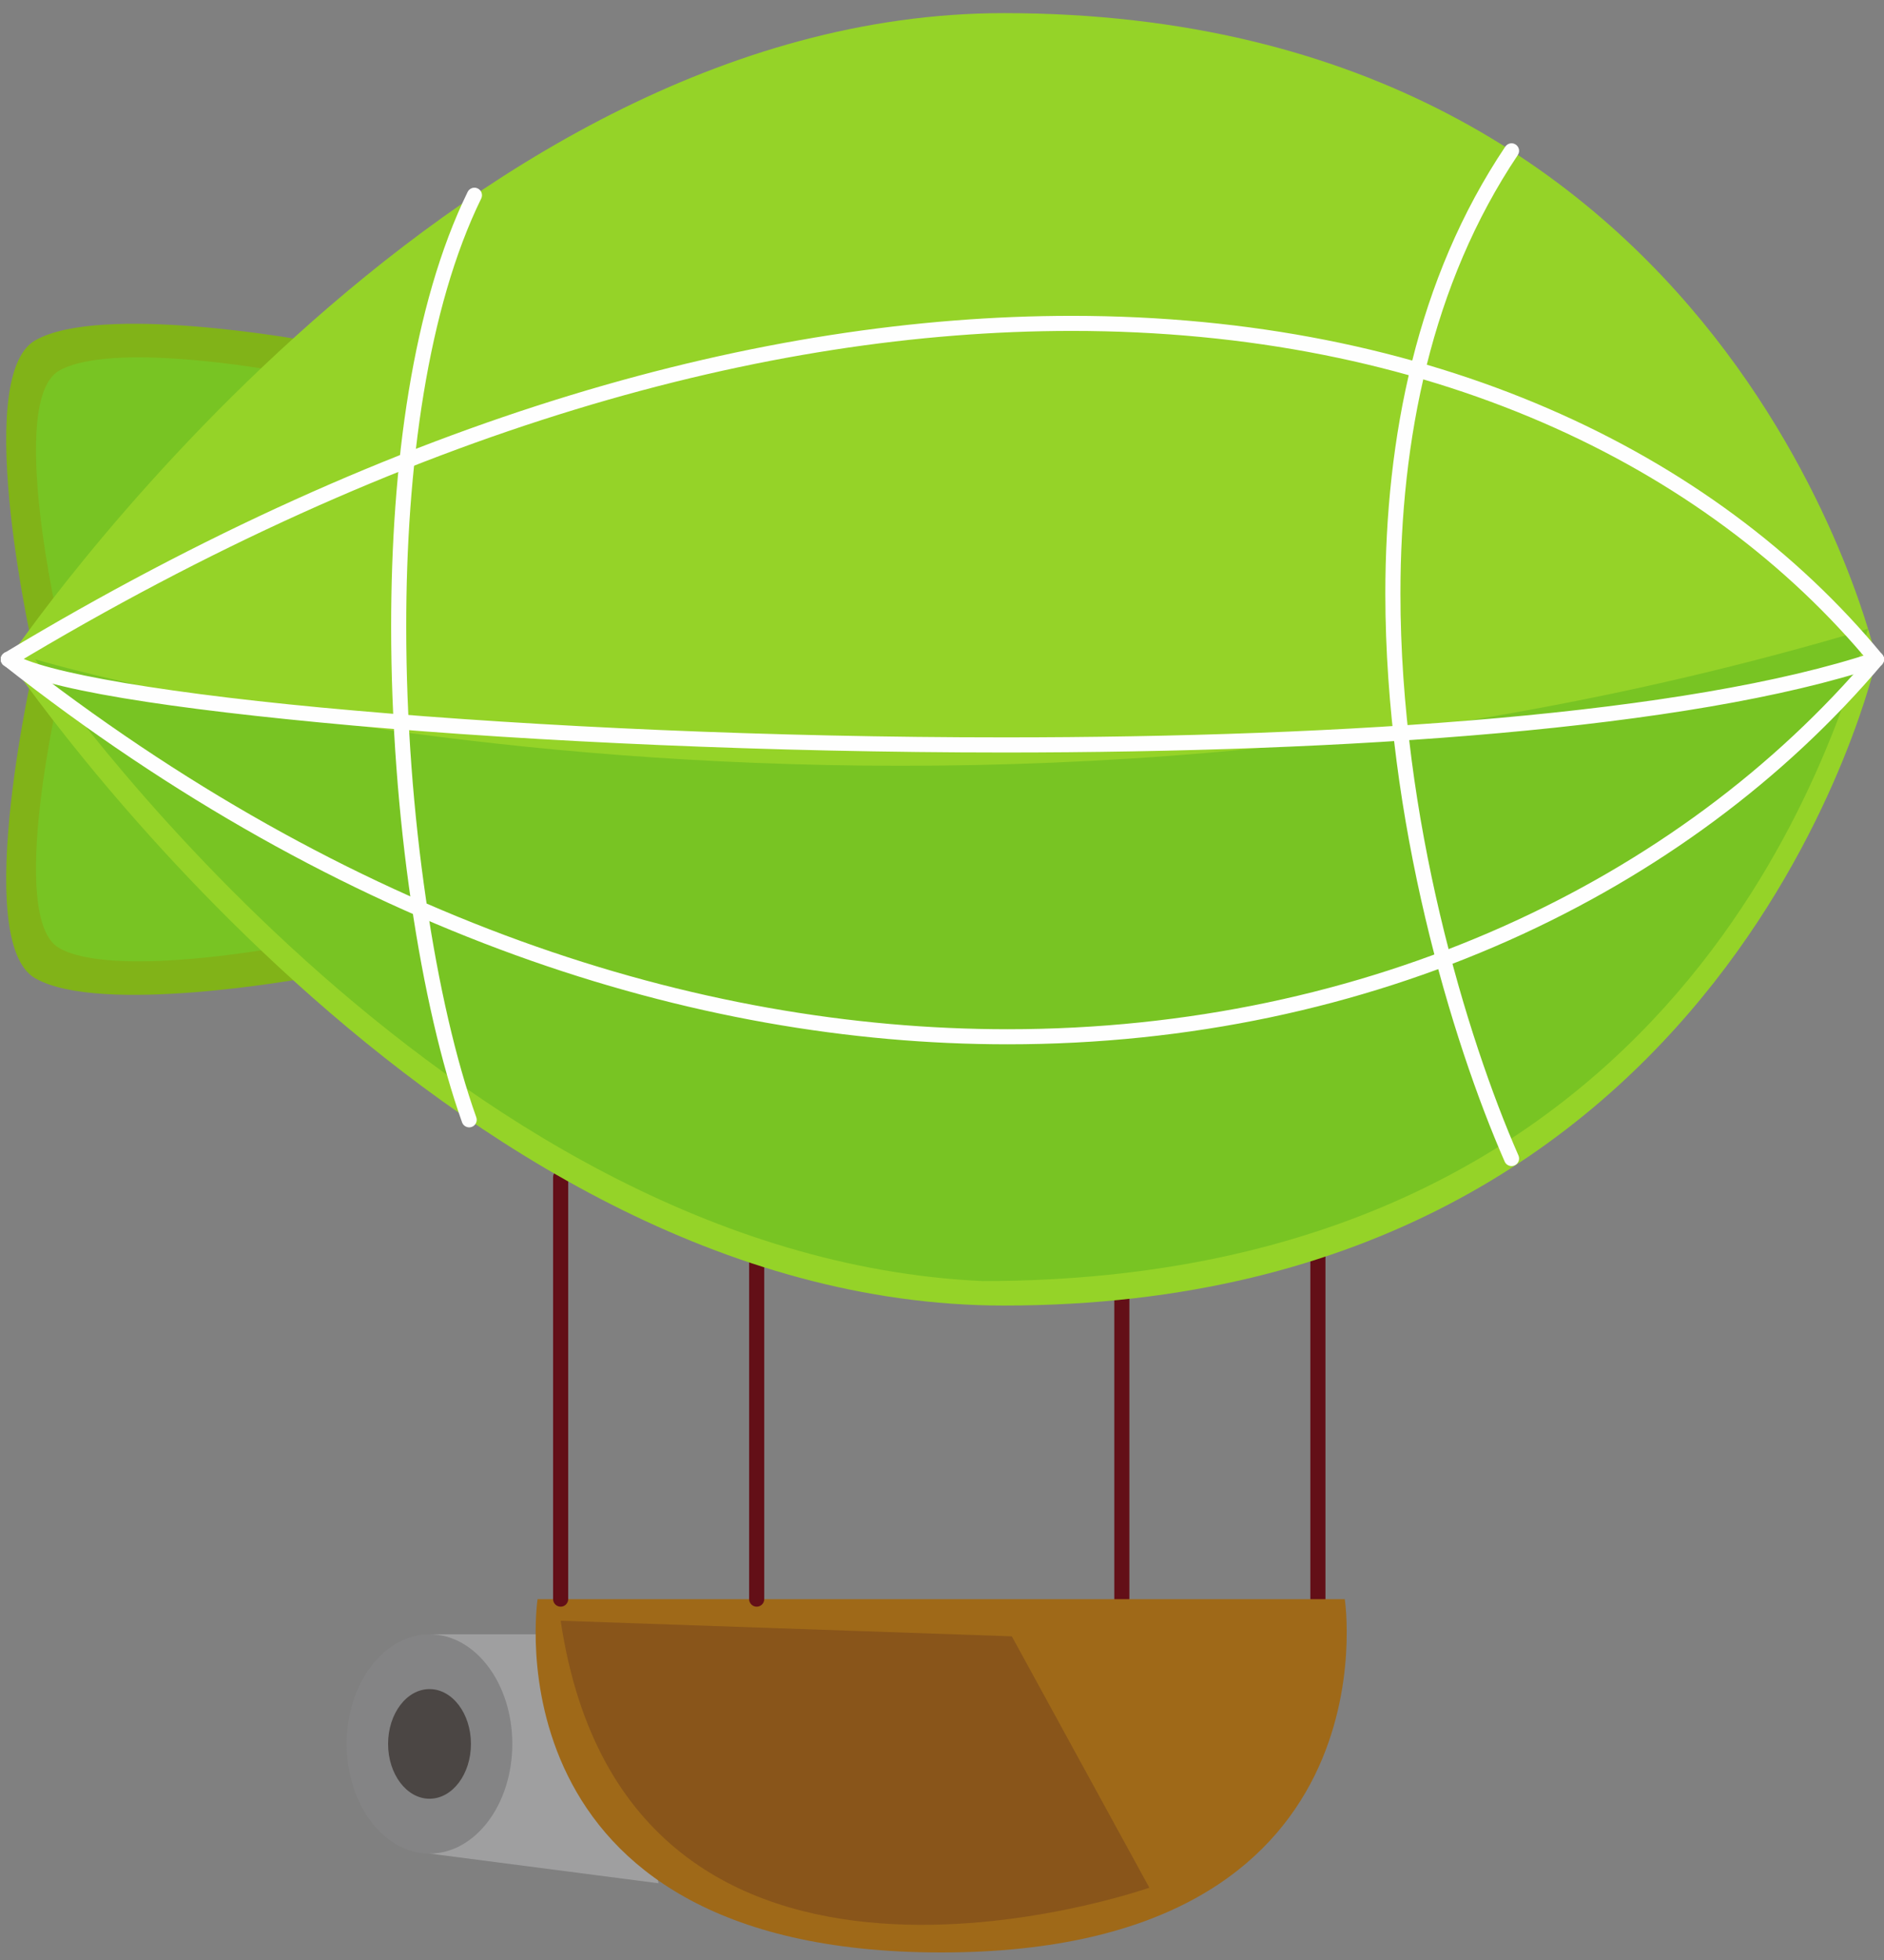<?xml version="1.0" encoding="UTF-8" standalone="no"?>
<svg width="125px" height="130px" viewBox="0 0 125 130" version="1.1" xmlns="http://www.w3.org/2000/svg" xmlns:xlink="http://www.w3.org/1999/xlink">
    <rect x="0" y="0" width="125" height="130" fill="#808080" stroke="none"/>
    <!-- Generator: Sketch 3.6.1 (26313) - http://www.bohemiancoding.com/sketch -->
    <title>飞船（左右移动）</title>
    <desc>Created with Sketch.</desc>
    <defs></defs>
    <g id="Page-1" stroke="none" stroke-width="1" fill="none" fill-rule="evenodd">
        <g id="玩聚号" transform="translate(-987, -313)">
            <g id="飞船（左右移动）" transform="translate(1049.5, 378) scale(-1, 1) translate(-1049.5, -378) translate(987, 313)">
                <path d="M85.147,108.398 L96.502,108.398 L96.502,122.94 L81.305,124.912 L85.147,108.398 Z" id="Fill-1" fill="#9F9FA0"></path>
                <g id="Group-71">
                    <path d="M101.997,115.668 C101.997,119.684 99.536,122.942 96.502,122.942 C93.466,122.942 91.009,119.684 91.009,115.668 C91.009,111.652 93.466,108.398 96.502,108.398 C99.536,108.398 101.997,111.652 101.997,115.668" id="Fill-4" fill="#848485"></path>
                    <path d="M99.251,115.668 C99.251,117.676 98.019,119.304 96.502,119.304 C94.984,119.304 93.754,117.676 93.754,115.668 C93.754,113.66 94.984,112.032 96.502,112.032 C98.019,112.032 99.251,113.66 99.251,115.668" id="Fill-8" fill="#4B4644"></path>
                    <path d="M37.058,106.066 L37.058,81.356 C37.058,81.082 37.283,80.858 37.561,80.858 C37.835,80.858 38.061,81.082 38.061,81.356 L38.061,106.066 C38.061,106.34 37.835,106.566 37.561,106.566 C37.283,106.566 37.058,106.34 37.058,106.066" id="Fill-12" fill="#630F17"></path>
                    <path d="M50.067,106.066 L50.067,81.356 C50.067,81.082 50.291,80.858 50.565,80.858 C50.842,80.858 51.068,81.082 51.068,81.356 L51.068,106.066 C51.068,106.342 50.842,106.566 50.565,106.566 C50.291,106.566 50.067,106.342 50.067,106.066" id="Fill-14" fill="#630F17"></path>
                    <path d="M89.332,106.066 L62.553,106.066 L35.776,106.066 C35.776,106.066 32.207,129.5 62.553,129.5 C92.903,129.5 89.332,106.066 89.332,106.066" id="Fill-16" fill="#9F6918"></path>
                    <path d="M87.301,106.064 L87.301,78.076 C87.301,77.8 87.525,77.574 87.801,77.574 C88.079,77.574 88.304,77.8 88.304,78.076 L88.304,106.064 C88.304,106.34 88.079,106.566 87.801,106.566 C87.525,106.566 87.301,106.34 87.301,106.064" id="Fill-21" fill="#630F17"></path>
                    <path d="M74.294,106.066 L74.294,81.356 C74.294,81.082 74.516,80.856 74.797,80.856 C75.069,80.856 75.297,81.082 75.297,81.356 L75.297,106.066 C75.297,106.34 75.069,106.566 74.797,106.566 C74.516,106.566 74.294,106.34 74.294,106.066" id="Fill-23" fill="#630F17"></path>
                    <path d="M87.801,107.498 C83.34,137.408 48.744,125.204 48.744,125.204 L57.868,108.532 L87.801,107.498 Z" id="Fill-25" fill="#89551A"></path>
                    <path d="M104.811,22.574 C104.811,22.574 118.328,20.102 122.663,22.574 C126.998,25.048 122.663,43.73 122.663,43.73 L104.811,22.574 Z" id="Fill-27" fill="#81B318"></path>
                    <path d="M106.788,24.582 C106.788,24.582 117.601,22.604 121.072,24.582 C124.54,26.558 121.072,41.506 121.072,41.506 L106.788,24.582 Z" id="Fill-32" fill="#78C423"></path>
                    <path d="M104.811,64.887 C104.811,64.887 118.328,67.359 122.663,64.887 C126.998,62.415 122.663,43.731 122.663,43.731 L104.811,64.887 Z" id="Fill-34" fill="#81B318"></path>
                    <path d="M106.788,62.883 C106.788,62.883 117.601,64.859 121.072,62.883 C124.54,60.903 121.072,45.957 121.072,45.957 L106.788,62.883 Z" id="Fill-38" fill="#78C423"></path>
                    <path d="M58.395,0.871 C9.939,0.871 0.503,43.731 0.503,43.731 C0.503,43.731 9.939,86.593 58.395,86.593 C95.63,86.593 124.448,43.731 124.448,43.731 C124.448,43.731 95.63,0.871 58.395,0.871" id="Fill-40" fill="#95D328"></path>
                    <path d="M1.058,41.703 C65.294,60.895 122.664,43.731 122.664,43.731 C122.664,43.731 95.7,83.327 59.813,84.969 C13.247,84.969 3.115,48.499 1.058,41.703" id="Fill-45" fill="#78C423"></path>
                    <path d="M0.182,44.117 C-0.032,43.941 -0.06,43.625 0.116,43.411 C11.33,29.837 30.113,20.949 53.889,20.949 C74.331,20.949 98.467,27.515 124.707,43.305 C124.944,43.445 125.02,43.753 124.878,43.991 C124.733,44.227 124.425,44.301 124.189,44.159 C98.078,28.445 74.118,21.947 53.889,21.949 C30.36,21.949 11.885,30.735 0.887,44.051 L0.889,44.051 C0.789,44.167 0.647,44.231 0.5,44.231 C0.388,44.231 0.276,44.193 0.182,44.117" id="Fill-47" fill="#FEFEFE"></path>
                    <path d="M0.12,44.055 C-0.059,43.845 -0.033,43.527 0.176,43.347 C0.388,43.171 0.704,43.195 0.883,43.409 C13.608,58.449 34.266,68.265 58.138,68.265 C78.75,68.265 101.762,60.949 124.14,43.339 C124.357,43.169 124.671,43.203 124.841,43.423 C125.009,43.639 124.975,43.953 124.755,44.123 C102.225,61.857 78.986,69.265 58.138,69.265 C33.992,69.265 13.056,59.337 0.12,44.055" id="Fill-49" fill="#FEFEFE"></path>
                    <path d="M0.342,44.205 C0.08,44.117 -0.06,43.833 0.026,43.573 C0.112,43.313 0.396,43.169 0.659,43.257 C13.006,47.381 35.735,48.913 58.357,48.907 C73.872,48.911 89.355,48.195 101.465,47.129 C113.536,46.087 122.397,44.585 124.167,43.319 C124.393,43.165 124.706,43.221 124.864,43.449 C125.016,43.675 124.958,43.989 124.73,44.143 C122.385,45.695 113.732,47.031 101.553,48.125 C89.41,49.195 73.902,49.907 58.357,49.911 C35.677,49.905 12.94,48.399 0.342,44.205" id="Fill-51" fill="#FEFEFE"></path>
                    <path d="M24.509,77.299 C24.255,77.187 24.141,76.891 24.253,76.641 C27.703,68.767 32.085,54.259 32.083,39.373 C32.083,29.187 30.038,18.841 24.295,10.281 L24.299,10.281 C24.141,10.053 24.205,9.743 24.433,9.589 C24.662,9.433 24.972,9.497 25.128,9.727 C31.018,18.509 33.082,29.059 33.086,39.373 C33.08,54.451 28.671,69.047 25.17,77.039 C25.088,77.229 24.904,77.341 24.712,77.341 C24.644,77.341 24.575,77.329 24.509,77.299" id="Fill-53" fill="#FEFEFE"></path>
                    <path d="M93.705,74.746 C93.441,74.652 93.307,74.366 93.399,74.108 C96.086,66.582 98.051,54.008 98.047,41.564 C98.053,30.95 96.619,20.41 93.072,13.168 C92.95,12.918 93.054,12.622 93.303,12.5 C93.551,12.378 93.849,12.48 93.973,12.73 C97.628,20.214 99.048,30.86 99.048,41.564 C99.048,54.12 97.083,66.746 94.342,74.444 C94.268,74.646 94.076,74.774 93.869,74.774 C93.815,74.774 93.759,74.766 93.705,74.746" id="Fill-55" fill="#FEFEFE"></path>
                </g>
            </g>
        </g>
    </g>
</svg>